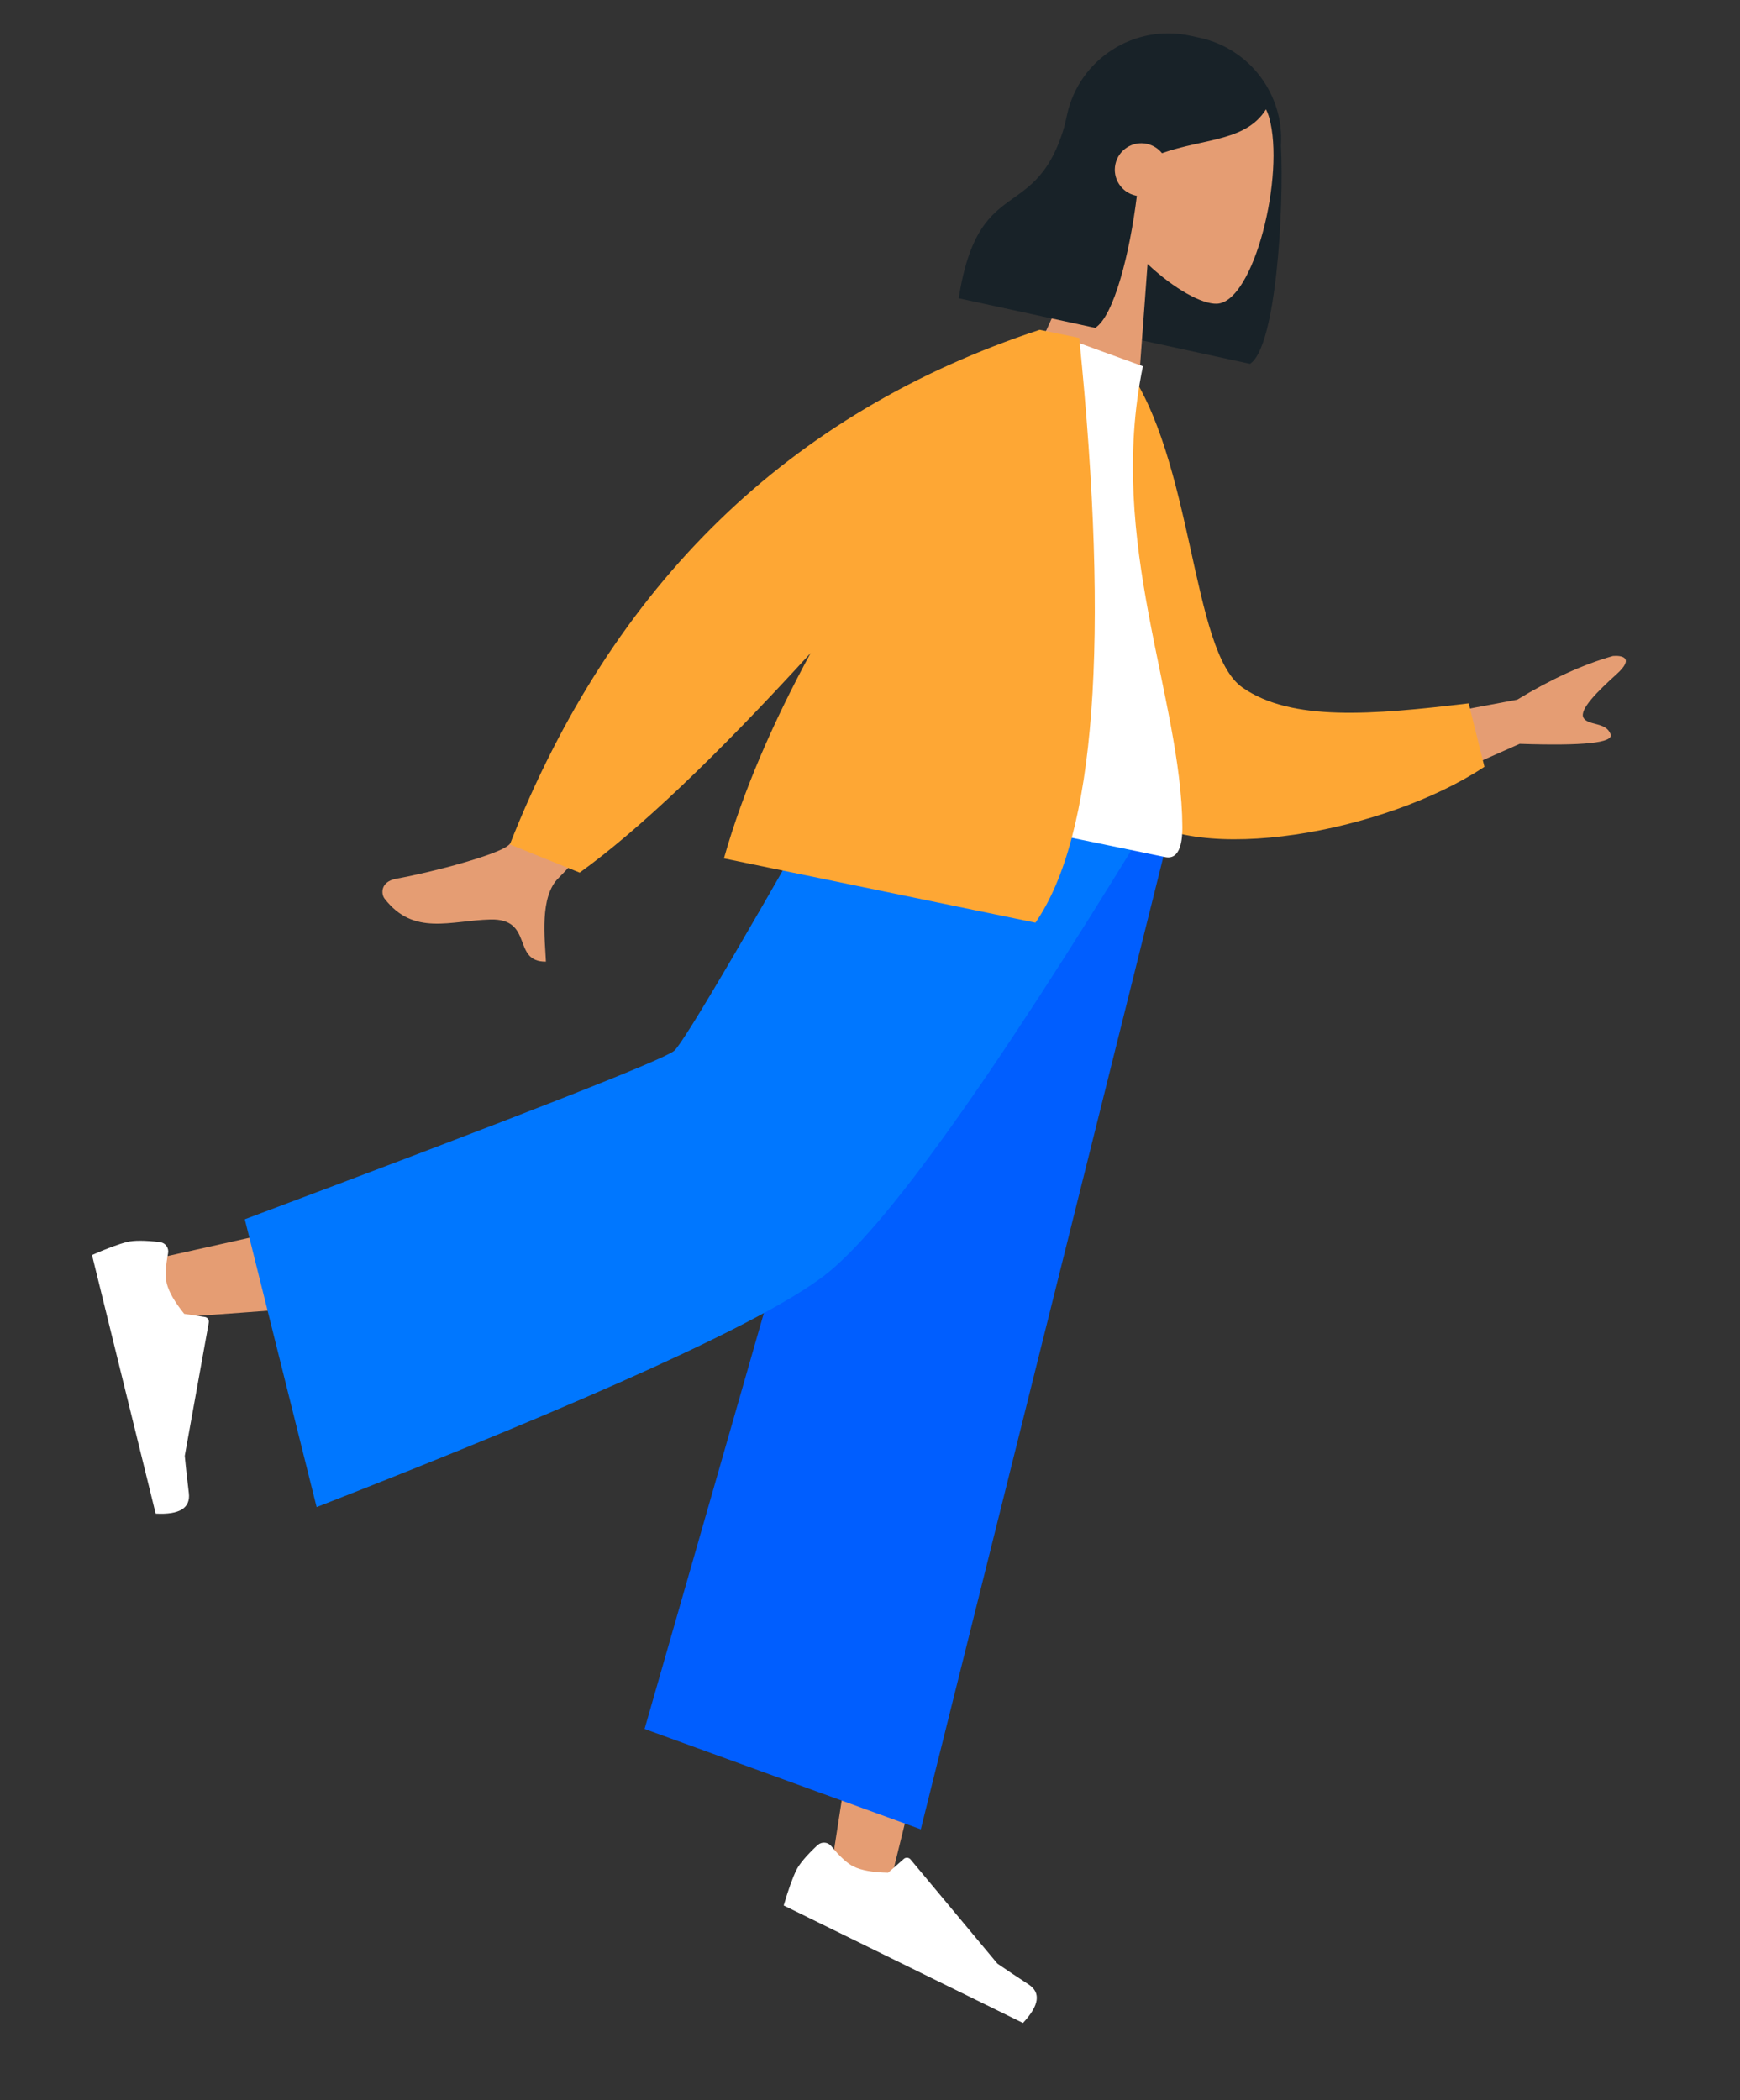 <svg width="203" height="245" viewBox="0 0 203 245" fill="none" xmlns="http://www.w3.org/2000/svg">
<rect x="0" y="0" width="203" height="245" fill="#333333" stroke="none"/>
<g clip-path="url(#clip0)">
<path fill-rule="evenodd" clip-rule="evenodd" d="M107.166 83.295C96.277 104.748 78.197 131.948 76.933 132.994C76.091 133.696 56.603 138.283 18.47 146.768L20.568 153.681C62.075 150.739 84.195 148.383 86.921 146.607C91.009 143.949 115.337 112.943 131.354 95.176L107.166 83.295Z" fill="#E59D73"/>
<path fill-rule="evenodd" clip-rule="evenodd" d="M112.056 85.697L106.1 159.036L96.819 218.95L103.254 222.108L134.166 96.555L112.056 85.697Z" fill="#E59D73"/>
<path fill-rule="evenodd" clip-rule="evenodd" d="M95.368 215.258C94.089 216.46 93.268 217.432 92.906 218.166C92.468 219.056 91.975 220.433 91.432 222.286C92.468 222.795 101.773 227.365 119.346 235.992C121.252 233.956 121.468 232.457 120.001 231.496C118.534 230.539 117.318 229.729 116.359 229.064L106.229 216.916C106.032 216.683 105.685 216.65 105.451 216.847C105.446 216.853 105.441 216.853 105.441 216.859L103.612 218.467C101.831 218.43 100.49 218.19 99.587 217.747C98.852 217.386 97.982 216.592 96.982 215.364C96.599 214.891 95.904 214.82 95.431 215.208C95.404 215.227 95.389 215.239 95.368 215.258Z" fill="white"/>
<path fill-rule="evenodd" clip-rule="evenodd" d="M75.203 201.694L107.425 213.402L136.308 97.612L108.914 84.156L75.203 201.694Z" fill="#005EFF"/>
<path fill-rule="evenodd" clip-rule="evenodd" d="M18.653 144.898C16.908 144.693 15.636 144.689 14.84 144.884C13.876 145.121 12.503 145.629 10.733 146.405C11.008 147.524 13.483 157.582 18.161 176.574C20.948 176.723 22.236 175.925 22.031 174.184C21.822 172.447 21.662 170.996 21.555 169.834L24.361 154.275C24.414 153.974 24.216 153.687 23.915 153.635C23.907 153.635 23.903 153.631 23.899 153.635L21.49 153.269C20.374 151.883 19.696 150.702 19.455 149.727C19.26 148.932 19.31 147.756 19.608 146.202C19.725 145.604 19.333 145.027 18.731 144.914C18.708 144.906 18.68 144.902 18.653 144.898Z" fill="white"/>
<path fill-rule="evenodd" clip-rule="evenodd" d="M28.559 142.238L36.94 175.814C69.426 163.141 89.154 154.152 96.124 148.84C103.094 143.533 115.629 126.033 133.727 96.347L102.884 81.199C87.892 107.774 79.821 121.57 78.659 122.58C77.509 123.589 60.809 130.14 28.559 142.238Z" fill="#0077FF"/>
<path fill-rule="evenodd" clip-rule="evenodd" d="M149.443 16.963C149.818 24.338 148.88 40.529 145.831 42.443L129.908 38.989C129.911 38.962 129.914 38.934 129.923 38.905C124.161 36.974 120.661 30.98 121.982 24.915L124.485 13.399C125.902 6.887 132.336 2.756 138.855 4.165L139.952 4.403C145.872 5.689 149.825 11.102 149.443 16.963Z" fill="#182228"/>
<path fill-rule="evenodd" clip-rule="evenodd" d="M128.638 24.055C126.751 20.542 125.829 16.534 127.001 12.522C130.378 0.963 146.176 7.095 148.066 13.708C149.956 20.322 146.311 35.264 141.97 35.43C140.237 35.499 136.969 33.703 133.882 30.793L132.682 47.045L119.507 44.188L128.638 24.055Z" fill="#E59D73"/>
<path fill-rule="evenodd" clip-rule="evenodd" d="M132.633 22.846C131.82 29.492 129.963 36.877 127.77 38.249L111.847 34.796C114.306 19.207 121.588 27.027 124.742 12.535C125.392 12.127 126.008 11.722 126.603 11.384L126.679 10.957C130.661 5.916 134.775 3.855 139.01 4.774C145.366 6.152 146.731 9.54 147.894 12.419C145.663 16.523 140.563 16.096 135.564 17.869C135.137 17.333 134.527 16.939 133.809 16.781C132.141 16.418 130.495 17.479 130.131 19.145C129.767 20.811 130.829 22.456 132.497 22.819C132.542 22.826 132.588 22.839 132.633 22.846Z" fill="#182228"/>
<path fill-rule="evenodd" clip-rule="evenodd" d="M156.265 85.508L177.004 81.623C181 79.199 184.722 77.503 188.175 76.527C189.162 76.441 190.776 76.686 188.598 78.651C186.42 80.615 184.225 82.775 184.736 83.726C185.247 84.677 187.401 84.19 187.905 85.669C188.241 86.657 184.705 87.023 177.297 86.774L160.857 94.058L156.265 85.508ZM78.52 71.717L88.919 75.949C74.133 92.606 66.227 101.418 65.201 102.389C62.897 104.574 63.585 109.594 63.691 112.181C59.678 112.221 62.307 107.146 57.218 107.268C52.573 107.381 48.265 109.242 44.866 104.832C44.45 104.289 44.36 102.849 46.237 102.507C50.916 101.653 57.972 99.701 59.269 98.647C61.039 97.204 67.455 88.226 78.52 71.717Z" fill="#E59D73"/>
<path fill-rule="evenodd" clip-rule="evenodd" d="M126.533 42.283L131.25 42.497C139.328 53.536 138.911 75.97 144.944 80.198C150.647 84.192 160.064 83.406 171.346 82.051L173.184 89.451C161.592 97.144 139.476 101.103 132.168 94.732C120.47 84.538 122.925 57.272 126.533 42.283Z" fill="#FEA734"/>
<path fill-rule="evenodd" clip-rule="evenodd" d="M95.568 91.654C113.862 95.429 127.319 98.202 135.94 99.983C137.788 100.364 137.951 97.805 137.944 96.496C137.86 81.392 129.074 63.321 133.34 42.725L122.046 38.622C109.428 51.08 102.415 68.179 95.568 91.654Z" fill="white"/>
<path fill-rule="evenodd" clip-rule="evenodd" d="M94.576 76.175C83.481 88.32 74.498 96.859 67.63 101.797L59.485 98.507C71.465 68.106 92.065 48.094 121.295 38.473L121.431 38.501L125.911 39.422C129.485 74.81 127.782 97.548 120.802 107.638L84.458 100.139C86.712 92.167 90.326 83.994 94.576 76.175Z" fill="#FEA734"/>
</g>
<defs>
<clipPath id="clip0">
<rect y="14.982" width="184" height="230" transform="rotate(-4.67 0 14.982)" fill="white"/>
</clipPath>
</defs>
</svg>
